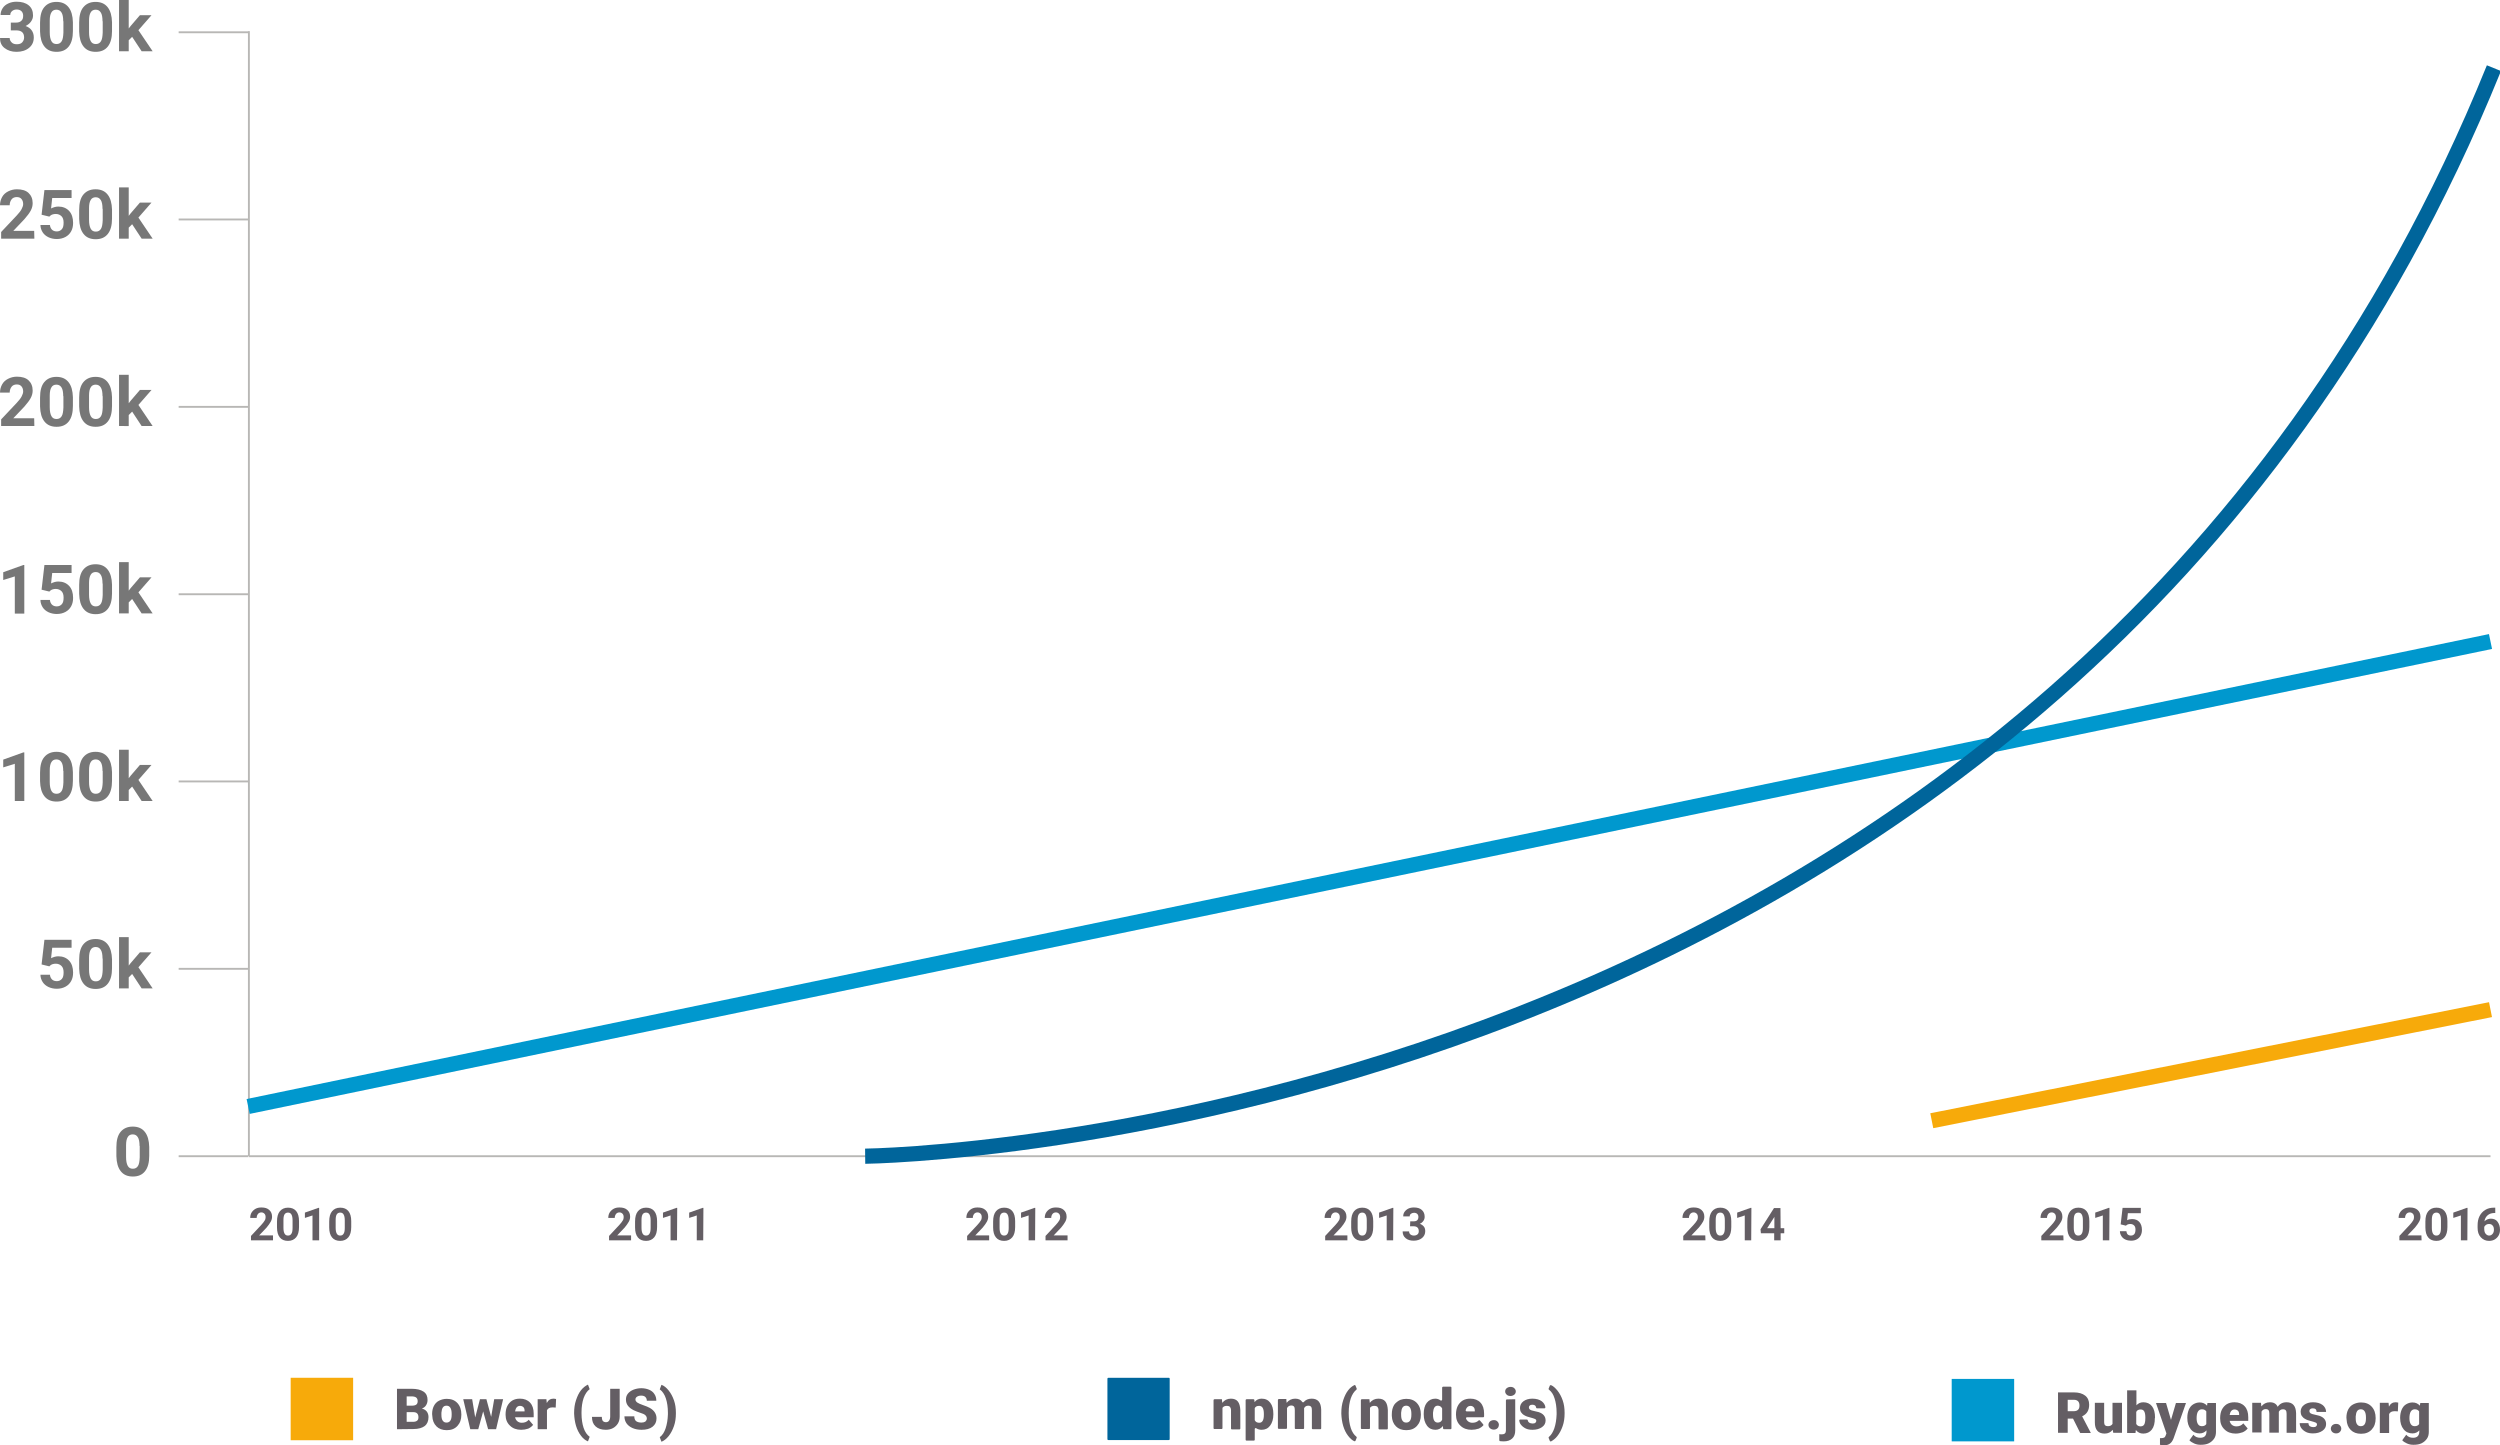 <?xml version="1.0" encoding="utf-8"?>
<!-- Generator: Adobe Illustrator 19.1.0, SVG Export Plug-In . SVG Version: 6.00 Build 0)  -->
<svg version="1.1" id="Layer_1" xmlns="http://www.w3.org/2000/svg" xmlns:xlink="http://www.w3.org/1999/xlink" x="0px" y="0px"
	 width="1316.8px" height="761.3px" viewBox="424.3 -28.9 1316.8 761.3" style="enable-background:new 424.3 -28.9 1316.8 761.3;"
	 xml:space="preserve">
<style type="text/css">
	.st0{fill:none;stroke:#B8B7B5;stroke-miterlimit:10;}
	.st1{fill:#777777;}
	.st2{fill:#645E64;}
	.st3{fill:#F7AA0A;}
	.st4{fill:#00659B;}
	.st5{fill:#0098CE;}
	.st6{fill:none;stroke:#0098CE;stroke-width:8;stroke-miterlimit:10;}
	.st7{fill:none;stroke:#00659B;stroke-width:8;stroke-miterlimit:10;}
	.st8{fill:none;stroke:#F7AA0A;stroke-width:8;stroke-miterlimit:10;}
</style>
<line class="st0" x1="555.4" y1="-12.5" x2="555.4" y2="580.1"/>
<line class="st0" x1="555.4" y1="580.1" x2="1736.1" y2="580.1"/>
<line class="st0" x1="518.4" y1="-11.9" x2="555.1" y2="-11.9"/>
<line class="st0" x1="518.4" y1="86.7" x2="555.1" y2="86.7"/>
<line class="st0" x1="518.4" y1="185.4" x2="555.1" y2="185.4"/>
<line class="st0" x1="518.4" y1="284.1" x2="555.1" y2="284.1"/>
<line class="st0" x1="518.4" y1="382.7" x2="555.1" y2="382.7"/>
<line class="st0" x1="518.4" y1="481.4" x2="555.1" y2="481.4"/>
<line class="st0" x1="518.4" y1="580.1" x2="555.1" y2="580.1"/>
<g>
	<path class="st1" d="M430-17h2.7c1.3,0,2.2-0.3,2.9-1c0.7-0.7,0.9-1.5,0.9-2.6c0-1-0.3-1.8-0.9-2.4c-0.6-0.6-1.5-0.9-2.5-0.9
		s-1.8,0.3-2.4,0.8c-0.6,0.5-1,1.2-1,2.1h-5.1c0-1.3,0.4-2.5,1.1-3.6s1.7-1.9,3-2.5c1.3-0.6,2.7-0.9,4.3-0.9c2.7,0,4.8,0.6,6.4,1.9
		s2.3,3.1,2.3,5.4c0,1.2-0.4,2.2-1.1,3.2s-1.7,1.7-2.8,2.3c1.4,0.5,2.5,1.3,3.2,2.3c0.7,1,1.1,2.2,1.1,3.7c0,2.3-0.8,4.1-2.5,5.5
		c-1.7,1.4-3.9,2.1-6.6,2.1c-2.6,0-4.6-0.7-6.3-2s-2.4-3.1-2.4-5.3h5.1c0,1,0.4,1.7,1.1,2.4s1.6,0.9,2.7,0.9c1.2,0,2.2-0.3,2.8-1
		s1-1.5,1-2.5c0-2.6-1.4-3.8-4.2-3.8H430V-17z"/>
	<path class="st1" d="M462.7-12.5c0,3.5-0.7,6.2-2.2,8.1s-3.6,2.8-6.4,2.8c-2.8,0-4.9-0.9-6.4-2.8s-2.2-4.5-2.3-7.9V-17
		c0-3.6,0.7-6.3,2.2-8.1s3.6-2.8,6.4-2.8s4.9,0.9,6.4,2.8c1.5,1.9,2.2,4.5,2.3,7.9V-12.5z M457.6-17.7c0-2.1-0.3-3.7-0.9-4.6
		c-0.6-1-1.5-1.5-2.7-1.5c-1.2,0-2.1,0.5-2.6,1.4c-0.6,0.9-0.9,2.4-0.9,4.3v6.2c0,2.1,0.3,3.6,0.9,4.7c0.6,1.1,1.5,1.5,2.7,1.5
		s2.1-0.5,2.7-1.5c0.6-1,0.8-2.5,0.9-4.5v-6H457.6z"/>
	<path class="st1" d="M483.3-12.5c0,3.5-0.7,6.2-2.2,8.1s-3.6,2.8-6.4,2.8s-4.9-0.9-6.4-2.8s-2.2-4.5-2.3-7.9V-17
		c0-3.6,0.7-6.3,2.2-8.1s3.6-2.8,6.4-2.8s4.9,0.9,6.4,2.8c1.5,1.9,2.2,4.5,2.3,7.9V-12.5z M478.3-17.7c0-2.1-0.3-3.7-0.9-4.6
		c-0.6-1-1.5-1.5-2.7-1.5s-2.1,0.5-2.6,1.4c-0.6,0.9-0.9,2.4-0.9,4.3v6.2c0,2.1,0.3,3.6,0.9,4.7s1.5,1.5,2.7,1.5
		c1.2,0,2.1-0.5,2.7-1.5s0.8-2.5,0.9-4.5v-6H478.3z"/>
	<path class="st1" d="M493.9-9.5l-1.8,1.8v5.8H487v-27h5.1v15l1-1.3l4.9-5.7h6.1l-6.9,7.9l7.5,11.1h-5.8L493.9-9.5z"/>
</g>
<g>
	<path class="st1" d="M442.4,96.8h-17.5v-3.5l8.3-8.8c1.1-1.2,2-2.3,2.5-3.3s0.8-1.8,0.8-2.6c0-1.1-0.3-2-0.9-2.7s-1.4-1-2.5-1
		s-2.1,0.4-2.7,1.2c-0.6,0.8-1,1.8-1,3.1h-5.1c0-1.6,0.4-3,1.1-4.3s1.8-2.3,3.2-3s2.9-1.1,4.6-1.1c2.6,0,4.7,0.6,6.1,1.9
		s2.2,3.1,2.2,5.4c0,1.3-0.3,2.6-1,3.9c-0.7,1.3-1.8,2.8-3.4,4.6l-5.8,6.1h11L442.4,96.8L442.4,96.8z"/>
	<path class="st1" d="M446.2,84.2l1.5-13H462v4.2h-10.2l-0.6,5.5c1.2-0.6,2.5-1,3.8-1c2.4,0,4.3,0.8,5.7,2.3
		c1.4,1.5,2.1,3.6,2.1,6.3c0,1.7-0.3,3.1-1,4.4c-0.7,1.3-1.7,2.3-3,3c-1.3,0.7-2.8,1.1-4.6,1.1c-1.5,0-3-0.3-4.3-0.9
		s-2.4-1.5-3.1-2.6s-1.2-2.4-1.2-3.9h5c0.1,1.1,0.5,1.9,1.1,2.5c0.6,0.6,1.5,0.9,2.5,0.9c1.1,0,2-0.4,2.7-1.2s0.9-2,0.9-3.5
		s-0.4-2.6-1.1-3.3s-1.7-1.2-3-1.2c-1.2,0-2.2,0.3-2.9,0.9l-0.5,0.5L446.2,84.2z"/>
	<path class="st1" d="M483.3,86.2c0,3.5-0.7,6.2-2.2,8.1s-3.6,2.8-6.4,2.8s-4.9-0.9-6.4-2.8s-2.2-4.5-2.3-7.9v-4.7
		c0-3.6,0.7-6.3,2.2-8.1s3.6-2.8,6.4-2.8s4.9,0.9,6.4,2.8s2.2,4.5,2.3,7.9V86.2z M478.3,81.1c0-2.1-0.3-3.7-0.9-4.6
		c-0.6-1-1.5-1.5-2.7-1.5s-2.1,0.5-2.6,1.4c-0.6,0.9-0.9,2.4-0.9,4.3v6.2c0,2.1,0.3,3.6,0.9,4.7s1.5,1.5,2.7,1.5
		c1.2,0,2.1-0.5,2.7-1.5s0.8-2.5,0.9-4.5v-6H478.3z"/>
	<path class="st1" d="M493.9,89.2l-1.8,1.8v5.8H487v-27h5.1v15l1-1.3l4.9-5.7h6.1l-6.9,7.9l7.5,11.1h-5.8L493.9,89.2z"/>
</g>
<g>
	<path class="st1" d="M442.4,195.5h-17.5V192l8.3-8.8c1.1-1.2,2-2.3,2.5-3.3s0.8-1.8,0.8-2.6c0-1.1-0.3-2-0.9-2.7s-1.4-1-2.5-1
		s-2.1,0.4-2.7,1.2c-0.6,0.8-1,1.8-1,3.1h-5.1c0-1.6,0.4-3,1.1-4.3s1.8-2.3,3.2-3s2.9-1.1,4.6-1.1c2.6,0,4.7,0.6,6.1,1.9
		s2.2,3.1,2.2,5.4c0,1.3-0.3,2.6-1,3.9c-0.7,1.3-1.8,2.8-3.4,4.6l-5.8,6.1h11L442.4,195.5L442.4,195.5z"/>
	<path class="st1" d="M462.7,185c0,3.5-0.7,6.2-2.2,8.1s-3.6,2.8-6.4,2.8c-2.8,0-4.9-0.9-6.4-2.8s-2.2-4.5-2.3-7.9v-4.7
		c0-3.6,0.7-6.3,2.2-8.1s3.6-2.8,6.4-2.8s4.9,0.9,6.4,2.8s2.2,4.5,2.3,7.9V185z M457.6,179.8c0-2.1-0.3-3.7-0.9-4.6
		c-0.6-1-1.5-1.5-2.7-1.5c-1.2,0-2.1,0.5-2.6,1.4c-0.6,0.9-0.9,2.4-0.9,4.3v6.2c0,2.1,0.3,3.6,0.9,4.7c0.6,1.1,1.5,1.5,2.7,1.5
		s2.1-0.5,2.7-1.5c0.6-1,0.8-2.5,0.9-4.5v-6H457.6z"/>
	<path class="st1" d="M483.3,185c0,3.5-0.7,6.2-2.2,8.1s-3.6,2.8-6.4,2.8s-4.9-0.9-6.4-2.8s-2.2-4.5-2.3-7.9v-4.7
		c0-3.6,0.7-6.3,2.2-8.1s3.6-2.8,6.4-2.8s4.9,0.9,6.4,2.8s2.2,4.5,2.3,7.9V185z M478.3,179.8c0-2.1-0.3-3.7-0.9-4.6
		c-0.6-1-1.5-1.5-2.7-1.5s-2.1,0.5-2.6,1.4c-0.6,0.9-0.9,2.4-0.9,4.3v6.2c0,2.1,0.3,3.6,0.9,4.7s1.5,1.5,2.7,1.5
		c1.2,0,2.1-0.5,2.7-1.5s0.8-2.5,0.9-4.5v-6H478.3z"/>
	<path class="st1" d="M493.9,187.9l-1.8,1.8v5.8H487v-27h5.1v15l1-1.3l4.9-5.7h6.1l-6.9,7.9l7.5,11.1h-5.8L493.9,187.9z"/>
</g>
<g>
	<path class="st1" d="M437.2,294.3h-5.1v-19.6l-6.1,1.9v-4.1l10.6-3.8h0.5v25.6H437.2z"/>
	<path class="st1" d="M446.2,281.7l1.5-13H462v4.2h-10.2l-0.6,5.5c1.2-0.6,2.5-1,3.8-1c2.4,0,4.3,0.8,5.7,2.3
		c1.4,1.5,2.1,3.6,2.1,6.3c0,1.7-0.3,3.1-1,4.4c-0.7,1.3-1.7,2.3-3,3c-1.3,0.7-2.8,1.1-4.6,1.1c-1.5,0-3-0.3-4.3-0.9
		s-2.4-1.5-3.1-2.6s-1.2-2.4-1.2-3.9h5c0.1,1.1,0.5,1.9,1.1,2.5c0.6,0.6,1.5,0.9,2.5,0.9c1.1,0,2-0.4,2.7-1.2s0.9-2,0.9-3.5
		s-0.4-2.6-1.1-3.3s-1.7-1.2-3-1.2c-1.2,0-2.2,0.3-2.9,0.9l-0.5,0.5L446.2,281.7z"/>
	<path class="st1" d="M483.3,283.7c0,3.5-0.7,6.2-2.2,8.1s-3.6,2.8-6.4,2.8s-4.9-0.9-6.4-2.8s-2.2-4.5-2.3-7.9v-4.7
		c0-3.6,0.7-6.3,2.2-8.1s3.6-2.8,6.4-2.8s4.9,0.9,6.4,2.8s2.2,4.5,2.3,7.9V283.7z M478.3,278.5c0-2.1-0.3-3.7-0.9-4.6
		c-0.6-1-1.5-1.5-2.7-1.5s-2.1,0.5-2.6,1.4c-0.6,0.9-0.9,2.4-0.9,4.3v6.2c0,2.1,0.3,3.6,0.9,4.7s1.5,1.5,2.7,1.5
		c1.2,0,2.1-0.5,2.7-1.5s0.8-2.5,0.9-4.5v-6H478.3z"/>
	<path class="st1" d="M493.9,286.6l-1.8,1.8v5.8H487v-27h5.1v15l1-1.3l4.9-5.7h6.1l-6.9,7.9l7.5,11.1h-5.8L493.9,286.6z"/>
</g>
<g>
	<path class="st1" d="M437.2,393h-5.1v-19.6l-6.1,1.9v-4.1l10.6-3.8h0.5V393H437.2z"/>
	<path class="st1" d="M462.7,382.4c0,3.5-0.7,6.2-2.2,8.1s-3.6,2.8-6.4,2.8c-2.8,0-4.9-0.9-6.4-2.8s-2.2-4.5-2.3-7.9V378
		c0-3.6,0.7-6.3,2.2-8.1s3.6-2.8,6.4-2.8s4.9,0.9,6.4,2.8s2.2,4.5,2.3,7.9V382.4z M457.6,377.2c0-2.1-0.3-3.7-0.9-4.6
		c-0.6-1-1.5-1.5-2.7-1.5c-1.2,0-2.1,0.5-2.6,1.4c-0.6,0.9-0.9,2.4-0.9,4.3v6.2c0,2.1,0.3,3.6,0.9,4.7c0.6,1.1,1.5,1.5,2.7,1.5
		s2.1-0.5,2.7-1.5c0.6-1,0.8-2.5,0.9-4.5v-6H457.6z"/>
	<path class="st1" d="M483.3,382.4c0,3.5-0.7,6.2-2.2,8.1s-3.6,2.8-6.4,2.8s-4.9-0.9-6.4-2.8s-2.2-4.5-2.3-7.9V378
		c0-3.6,0.7-6.3,2.2-8.1s3.6-2.8,6.4-2.8s4.9,0.9,6.4,2.8s2.2,4.5,2.3,7.9V382.4z M478.3,377.2c0-2.1-0.3-3.7-0.9-4.6
		c-0.6-1-1.5-1.5-2.7-1.5s-2.1,0.5-2.6,1.4c-0.6,0.9-0.9,2.4-0.9,4.3v6.2c0,2.1,0.3,3.6,0.9,4.7s1.5,1.5,2.7,1.5
		c1.2,0,2.1-0.5,2.7-1.5s0.8-2.5,0.9-4.5v-6H478.3z"/>
	<path class="st1" d="M493.9,385.4l-1.8,1.8v5.8H487v-27h5.1v15l1-1.3l4.9-5.7h6.1l-6.9,7.9l7.5,11.1h-5.8L493.9,385.4z"/>
</g>
<g>
	<path class="st1" d="M446.2,479.1l1.5-13H462v4.2h-10.2l-0.6,5.5c1.2-0.6,2.5-1,3.8-1c2.4,0,4.3,0.8,5.7,2.3
		c1.4,1.5,2.1,3.6,2.1,6.3c0,1.7-0.3,3.1-1,4.4c-0.7,1.3-1.7,2.3-3,3c-1.3,0.7-2.8,1.1-4.6,1.1c-1.5,0-3-0.3-4.3-0.9
		s-2.4-1.5-3.1-2.6s-1.2-2.4-1.2-3.9h5c0.1,1.1,0.5,1.9,1.1,2.5c0.6,0.6,1.5,0.9,2.5,0.9c1.1,0,2-0.4,2.7-1.2s0.9-2,0.9-3.5
		s-0.4-2.6-1.1-3.3s-1.7-1.2-3-1.2c-1.2,0-2.2,0.3-2.9,0.9l-0.5,0.5L446.2,479.1z"/>
	<path class="st1" d="M483.3,481.1c0,3.5-0.7,6.2-2.2,8.1s-3.6,2.8-6.4,2.8s-4.9-0.9-6.4-2.8s-2.2-4.5-2.3-7.9v-4.7
		c0-3.6,0.7-6.3,2.2-8.1s3.6-2.8,6.4-2.8s4.9,0.9,6.4,2.8s2.2,4.5,2.3,7.9V481.1z M478.3,476c0-2.1-0.3-3.7-0.9-4.6
		c-0.6-1-1.5-1.5-2.7-1.5s-2.1,0.5-2.6,1.4c-0.6,0.9-0.9,2.4-0.9,4.3v6.2c0,2.1,0.3,3.6,0.9,4.7s1.5,1.5,2.7,1.5
		c1.2,0,2.1-0.5,2.7-1.5s0.8-2.5,0.9-4.5v-6H478.3z"/>
	<path class="st1" d="M493.9,484.1l-1.8,1.8v5.8H487v-27h5.1v15l1-1.3l4.9-5.7h6.1l-6.9,7.9l7.5,11.1h-5.8L493.9,484.1z"/>
</g>
<g>
	<path class="st1" d="M502.9,579.9c0,3.5-0.7,6.2-2.2,8.1s-3.6,2.8-6.4,2.8s-4.9-0.9-6.4-2.8s-2.2-4.5-2.3-7.9v-4.7
		c0-3.6,0.7-6.3,2.2-8.1s3.6-2.8,6.4-2.8s4.9,0.9,6.4,2.8s2.2,4.5,2.3,7.9V579.9z M497.8,574.7c0-2.1-0.3-3.7-0.9-4.6
		c-0.6-1-1.5-1.5-2.7-1.5s-2.1,0.5-2.6,1.4c-0.6,0.9-0.9,2.4-0.9,4.3v6.2c0,2.1,0.3,3.6,0.9,4.7s1.5,1.5,2.7,1.5
		c1.2,0,2.1-0.5,2.7-1.5s0.8-2.5,0.9-4.5v-6H497.8z"/>
</g>
<g>
	<path class="st2" d="M568.2,624.4h-11.7v-2.3l5.5-5.9c0.8-0.8,1.3-1.6,1.7-2.2s0.5-1.2,0.5-1.8c0-0.8-0.2-1.4-0.6-1.8
		c-0.4-0.4-0.9-0.7-1.6-0.7c-0.8,0-1.4,0.3-1.8,0.8s-0.7,1.2-0.7,2.1h-3.4c0-1,0.2-2,0.7-2.8s1.2-1.5,2.1-2s1.9-0.7,3.1-0.7
		c1.8,0,3.1,0.4,4.1,1.3s1.5,2,1.5,3.6c0,0.8-0.2,1.7-0.7,2.6s-1.2,1.9-2.2,3.1l-3.9,4.1h7.3v2.6H568.2z"/>
	<path class="st2" d="M581.8,617.4c0,2.4-0.5,4.2-1.5,5.4s-2.4,1.9-4.3,1.9s-3.3-0.6-4.3-1.8s-1.5-3-1.5-5.3v-3.1
		c0-2.4,0.5-4.2,1.5-5.4s2.4-1.9,4.3-1.9s3.3,0.6,4.3,1.8s1.5,3,1.5,5.3V617.4z M578.4,613.9c0-1.4-0.2-2.4-0.6-3.1s-1-1-1.8-1
		s-1.4,0.3-1.8,0.9s-0.6,1.6-0.6,2.9v4.2c0,1.4,0.2,2.4,0.6,3.1s1,1,1.8,1s1.4-0.3,1.8-1c0.4-0.6,0.6-1.6,0.6-3V613.9z"/>
	<path class="st2" d="M592.3,624.4h-3.4v-13.1l-4,1.3v-2.8l7.1-2.5h0.4v17.1H592.3z"/>
	<path class="st2" d="M609.3,617.4c0,2.4-0.5,4.2-1.5,5.4s-2.4,1.9-4.3,1.9s-3.3-0.6-4.3-1.8s-1.5-3-1.5-5.3v-3.1
		c0-2.4,0.5-4.2,1.5-5.4s2.4-1.9,4.3-1.9s3.3,0.6,4.3,1.8s1.5,3,1.5,5.3V617.4z M605.9,613.9c0-1.4-0.2-2.4-0.6-3.1s-1-1-1.8-1
		s-1.4,0.3-1.8,0.9s-0.6,1.6-0.6,2.9v4.2c0,1.4,0.2,2.4,0.6,3.1s1,1,1.8,1s1.4-0.3,1.8-1c0.4-0.6,0.6-1.6,0.6-3V613.9z"/>
</g>
<g>
	<path class="st2" d="M633.4,723.9v-21.3h7.7c2.7,0,4.8,0.5,6.3,1.5s2.1,2.5,2.1,4.4c0,1.1-0.3,2-0.8,2.8s-1.3,1.4-2.2,1.7
		c1.1,0.3,2,0.8,2.6,1.6c0.6,0.8,0.9,1.8,0.9,2.9c0,2.1-0.7,3.7-2,4.7s-3.3,1.6-5.9,1.6L633.4,723.9L633.4,723.9z M638.5,711.5h2.7
		c1.1,0,1.9-0.2,2.4-0.6s0.7-1,0.7-1.8c0-0.9-0.3-1.5-0.8-1.9s-1.4-0.6-2.5-0.6h-2.5V711.5L638.5,711.5z M638.5,714.9v5.1h3.4
		c0.9,0,1.6-0.2,2.1-0.6c0.5-0.4,0.7-1,0.7-1.8c0-1.8-0.9-2.7-2.7-2.7H638.5z"/>
	<path class="st2" d="M651.9,715.9c0-1.6,0.3-3,0.9-4.2s1.5-2.2,2.7-2.8s2.5-1,4.1-1c2.4,0,4.2,0.7,5.6,2.2s2.1,3.5,2.1,6v0.2
		c0,2.5-0.7,4.4-2.1,5.9s-3.2,2.2-5.6,2.2c-2.3,0-4.1-0.7-5.4-2c-1.4-1.4-2.1-3.2-2.2-5.5L651.9,715.9z M656.8,716.2
		c0,1.5,0.2,2.5,0.7,3.2s1.1,1,2,1c1.8,0,2.7-1.4,2.7-4.1v-0.5c0-2.8-0.9-4.3-2.7-4.3c-1.7,0-2.5,1.2-2.7,3.7V716.2z"/>
	<path class="st2" d="M683,717.4l1.6-9.3h4.7l-3.7,15.8h-4.2l-2.6-9.4l-2.6,9.4H672l-3.7-15.8h4.7l1.6,9.6l2.5-9.6h3.4L683,717.4z"
		/>
	<path class="st2" d="M698.8,724.2c-2.4,0-4.4-0.7-5.9-2.2c-1.5-1.4-2.3-3.3-2.3-5.7V716c0-1.6,0.3-3.1,0.9-4.3s1.5-2.2,2.6-2.9
		c1.2-0.7,2.5-1,4.1-1c2.2,0,4,0.7,5.3,2.1c1.3,1.4,1.9,3.3,1.9,5.8v1.9h-9.8c0.2,0.9,0.6,1.6,1.2,2.1c0.6,0.5,1.4,0.8,2.3,0.8
		c1.6,0,2.8-0.5,3.7-1.6l2.3,2.7c-0.6,0.8-1.5,1.5-2.6,2C701.3,724,700.1,724.2,698.8,724.2z M698.2,711.6c-1.4,0-2.3,1-2.6,2.9h5
		v-0.4c0-0.8-0.2-1.4-0.6-1.8S699,711.6,698.2,711.6z"/>
	<path class="st2" d="M717,712.5l-1.6-0.1c-1.6,0-2.5,0.5-3,1.5v10h-4.9v-15.8h4.6l0.2,2c0.8-1.6,2-2.3,3.5-2.3c0.5,0,1,0.1,1.4,0.2
		L717,712.5z"/>
	<path class="st2" d="M726.7,715.3c0-2.4,0.3-4.6,1-6.7s1.5-3.8,2.6-5.2c1.1-1.4,2.4-2.4,3.7-3l0.9,2.4c-1.4,1-2.4,2.6-3.2,4.7
		c-0.7,2.1-1.1,4.6-1.1,7.5v0.6c0,2.9,0.4,5.5,1.1,7.6s1.8,3.7,3.2,4.7l-0.9,2.4c-1.3-0.5-2.6-1.5-3.7-3c-1.1-1.4-2-3.2-2.6-5.2
		s-0.9-4.2-1-6.4V715.3z"/>
	<path class="st2" d="M745.6,702.6h5.1v14.6c0,1.4-0.3,2.6-0.9,3.6c-0.6,1-1.5,1.9-2.6,2.5s-2.4,0.9-3.8,0.9c-2.3,0-4.1-0.6-5.4-1.8
		c-1.3-1.2-1.9-2.8-1.9-5h5.2c0,1,0.2,1.7,0.5,2.1s0.9,0.7,1.7,0.7c0.7,0,1.3-0.3,1.6-0.8c0.4-0.5,0.6-1.3,0.6-2.2v-14.6H745.6z"/>
	<path class="st2" d="M765,718.3c0-0.8-0.3-1.3-0.8-1.8s-1.5-0.9-2.8-1.3s-2.4-0.9-3.3-1.3c-2.8-1.4-4.1-3.2-4.1-5.6
		c0-1.2,0.3-2.2,1-3.1c0.7-0.9,1.7-1.6,2.9-2.1c1.3-0.5,2.7-0.8,4.2-0.8s2.9,0.3,4.1,0.8c1.2,0.5,2.2,1.3,2.8,2.3c0.7,1,1,2.2,1,3.5
		h-5c0-0.9-0.3-1.5-0.8-2s-1.3-0.7-2.2-0.7s-1.6,0.2-2.2,0.6s-0.8,0.9-0.8,1.5c0,0.5,0.3,1,0.9,1.5c0.6,0.4,1.6,0.9,3.1,1.4
		s2.7,1,3.6,1.5c2.3,1.3,3.5,3.2,3.5,5.5c0,1.9-0.7,3.3-2.1,4.4c-1.4,1.1-3.3,1.6-5.8,1.6c-1.7,0-3.3-0.3-4.7-0.9s-2.5-1.5-3.2-2.5
		c-0.7-1-1.1-2.3-1.1-3.7h5.2c0,1.1,0.3,2,0.9,2.5c0.6,0.5,1.6,0.8,2.9,0.8c0.8,0,1.5-0.2,2-0.5C764.7,719.4,765,718.9,765,718.3z"
		/>
	<path class="st2" d="M780.3,715.7c0,2.3-0.3,4.5-1,6.5s-1.6,3.8-2.8,5.3s-2.5,2.5-3.8,3l-0.9-2.4c1.4-1,2.4-2.6,3.1-4.7
		c0.7-2.1,1.1-4.5,1.2-7.3v-0.9c0-2.9-0.4-5.5-1.1-7.6s-1.8-3.7-3.2-4.7l0.9-2.4c1.4,0.5,2.6,1.5,3.8,3s2.1,3.2,2.8,5.2s1,4.2,1,6.4
		V715.7z"/>
</g>
<g>
	<path class="st2" d="M756.8,624.4h-11.7v-2.3l5.5-5.9c0.8-0.8,1.3-1.6,1.7-2.2s0.5-1.2,0.5-1.8c0-0.8-0.2-1.4-0.6-1.8
		c-0.4-0.4-0.9-0.7-1.6-0.7c-0.8,0-1.4,0.3-1.8,0.8s-0.7,1.2-0.7,2.1h-3.4c0-1,0.2-2,0.7-2.8s1.2-1.5,2.1-2s1.9-0.7,3.1-0.7
		c1.8,0,3.1,0.4,4.1,1.3s1.5,2,1.5,3.6c0,0.8-0.2,1.7-0.7,2.6s-1.2,1.9-2.2,3.1l-3.9,4.1h7.3v2.6H756.8z"/>
	<path class="st2" d="M770.4,617.4c0,2.4-0.5,4.2-1.5,5.4s-2.4,1.9-4.3,1.9s-3.3-0.6-4.3-1.8s-1.5-3-1.5-5.3v-3.1
		c0-2.4,0.5-4.2,1.5-5.4s2.4-1.9,4.3-1.9s3.3,0.6,4.3,1.8s1.5,3,1.5,5.3V617.4z M767,613.9c0-1.4-0.2-2.4-0.6-3.1
		c-0.4-0.7-1-1-1.8-1c-0.8,0-1.4,0.3-1.8,0.9c-0.4,0.6-0.6,1.6-0.6,2.9v4.2c0,1.4,0.2,2.4,0.6,3.1c0.4,0.7,1,1,1.8,1
		c0.8,0,1.4-0.3,1.8-1c0.4-0.6,0.6-1.6,0.6-3V613.9z"/>
	<path class="st2" d="M780.9,624.4h-3.4v-13.1l-4,1.3v-2.8l7.1-2.5h0.4L780.9,624.4L780.9,624.4z"/>
	<path class="st2" d="M794.7,624.4h-3.4v-13.1l-4,1.3v-2.8l7.1-2.5h0.4L794.7,624.4L794.7,624.4z"/>
</g>
<g>
	<path class="st2" d="M945.4,624.4h-11.7v-2.3l5.5-5.9c0.8-0.8,1.3-1.6,1.7-2.2s0.5-1.2,0.5-1.8c0-0.8-0.2-1.4-0.6-1.8
		s-0.9-0.7-1.6-0.7c-0.8,0-1.4,0.3-1.8,0.8s-0.7,1.2-0.7,2.1h-3.4c0-1,0.2-2,0.7-2.8s1.2-1.5,2.1-2s1.9-0.7,3.1-0.7
		c1.8,0,3.1,0.4,4.1,1.3s1.5,2,1.5,3.6c0,0.8-0.2,1.7-0.7,2.6s-1.2,1.9-2.2,3.1l-3.9,4.1h7.3v2.6H945.4z"/>
	<path class="st2" d="M959,617.4c0,2.4-0.5,4.2-1.5,5.4s-2.4,1.9-4.3,1.9c-1.9,0-3.3-0.6-4.3-1.8s-1.5-3-1.5-5.3v-3.1
		c0-2.4,0.5-4.2,1.5-5.4s2.4-1.9,4.3-1.9s3.3,0.6,4.3,1.8s1.5,3,1.5,5.3V617.4z M955.6,613.9c0-1.4-0.2-2.4-0.6-3.1s-1-1-1.8-1
		s-1.4,0.3-1.8,0.9s-0.6,1.6-0.6,2.9v4.2c0,1.4,0.2,2.4,0.6,3.1s1,1,1.8,1s1.4-0.3,1.8-1c0.4-0.6,0.6-1.6,0.6-3V613.9z"/>
	<path class="st2" d="M969.5,624.4h-3.4v-13.1l-4,1.3v-2.8l7.1-2.5h0.4L969.5,624.4L969.5,624.4z"/>
	<path class="st2" d="M986.7,624.4H975v-2.3l5.5-5.9c0.8-0.8,1.3-1.6,1.7-2.2s0.5-1.2,0.5-1.8c0-0.8-0.2-1.4-0.6-1.8
		s-0.9-0.7-1.6-0.7c-0.8,0-1.4,0.3-1.8,0.8s-0.7,1.2-0.7,2.1h-3.4c0-1,0.2-2,0.7-2.8s1.2-1.5,2.1-2s1.9-0.7,3.1-0.7
		c1.8,0,3.1,0.4,4.1,1.3s1.5,2,1.5,3.6c0,0.8-0.2,1.7-0.7,2.6s-1.2,1.9-2.2,3.1l-3.9,4.1h7.3v2.6H986.7z"/>
</g>
<g>
	<path class="st2" d="M1134,624.4h-11.7v-2.3l5.5-5.9c0.8-0.8,1.3-1.6,1.7-2.2s0.5-1.2,0.5-1.8c0-0.8-0.2-1.4-0.6-1.8
		s-0.9-0.7-1.6-0.7c-0.8,0-1.4,0.3-1.8,0.8c-0.4,0.5-0.7,1.2-0.7,2.1h-3.3c0-1,0.2-2,0.7-2.8s1.2-1.5,2.1-2c0.9-0.5,1.9-0.7,3.1-0.7
		c1.8,0,3.1,0.4,4.1,1.3s1.5,2,1.5,3.6c0,0.8-0.2,1.7-0.7,2.6s-1.2,1.9-2.2,3.1l-3.9,4.1h7.3L1134,624.4L1134,624.4z"/>
	<path class="st2" d="M1147.6,617.4c0,2.4-0.5,4.2-1.5,5.4s-2.4,1.9-4.3,1.9c-1.9,0-3.3-0.6-4.3-1.8s-1.5-3-1.5-5.3v-3.1
		c0-2.4,0.5-4.2,1.5-5.4s2.4-1.9,4.3-1.9c1.9,0,3.3,0.6,4.3,1.8s1.5,3,1.5,5.3V617.4z M1144.2,613.9c0-1.4-0.2-2.4-0.6-3.1
		c-0.4-0.7-1-1-1.8-1s-1.4,0.3-1.8,0.9c-0.4,0.6-0.6,1.6-0.6,2.9v4.2c0,1.4,0.2,2.4,0.6,3.1c0.4,0.7,1,1,1.8,1s1.4-0.3,1.8-1
		c0.4-0.6,0.6-1.6,0.6-3V613.9z"/>
	<path class="st2" d="M1158.1,624.4h-3.4v-13.1l-4,1.3v-2.8l7.1-2.5h0.4L1158.1,624.4L1158.1,624.4z"/>
	<path class="st2" d="M1167.1,614.4h1.8c0.9,0,1.5-0.2,1.9-0.6c0.4-0.4,0.6-1,0.6-1.7s-0.2-1.2-0.6-1.6c-0.4-0.4-1-0.6-1.7-0.6
		c-0.6,0-1.2,0.2-1.6,0.5s-0.7,0.8-0.7,1.4h-3.4c0-0.9,0.2-1.7,0.7-2.4s1.2-1.3,2-1.7s1.8-0.6,2.9-0.6c1.8,0,3.2,0.4,4.2,1.3
		s1.5,2.1,1.5,3.6c0,0.8-0.2,1.5-0.7,2.2s-1.1,1.2-1.9,1.5c1,0.3,1.7,0.9,2.2,1.5s0.7,1.5,0.7,2.4c0,1.5-0.6,2.7-1.7,3.6
		c-1.1,0.9-2.6,1.4-4.4,1.4c-1.7,0-3.1-0.4-4.2-1.3s-1.6-2.1-1.6-3.6h3.4c0,0.6,0.2,1.2,0.7,1.6s1.1,0.6,1.8,0.6
		c0.8,0,1.4-0.2,1.9-0.6s0.7-1,0.7-1.7c0-1.7-0.9-2.6-2.8-2.6h-1.8L1167.1,614.4L1167.1,614.4z"/>
</g>
<g>
	<path class="st2" d="M1322.6,624.4h-11.7v-2.3l5.5-5.9c0.8-0.8,1.3-1.6,1.7-2.2s0.5-1.2,0.5-1.8c0-0.8-0.2-1.4-0.6-1.8
		s-0.9-0.7-1.6-0.7c-0.8,0-1.4,0.3-1.8,0.8s-0.7,1.2-0.7,2.1h-3.4c0-1,0.2-2,0.7-2.8s1.2-1.5,2.1-2s1.9-0.7,3.1-0.7
		c1.8,0,3.1,0.4,4.1,1.3s1.5,2,1.5,3.6c0,0.8-0.2,1.7-0.7,2.6s-1.2,1.9-2.2,3.1l-3.9,4.1h7.3L1322.6,624.4L1322.6,624.4z"/>
	<path class="st2" d="M1336.2,617.4c0,2.4-0.5,4.2-1.5,5.4s-2.4,1.9-4.3,1.9s-3.3-0.6-4.3-1.8s-1.5-3-1.5-5.3v-3.1
		c0-2.4,0.5-4.2,1.5-5.4s2.4-1.9,4.3-1.9s3.3,0.6,4.3,1.8s1.5,3,1.5,5.3V617.4z M1332.8,613.9c0-1.4-0.2-2.4-0.6-3.1s-1-1-1.8-1
		s-1.4,0.3-1.8,0.9s-0.6,1.6-0.6,2.9v4.2c0,1.4,0.2,2.4,0.6,3.1s1,1,1.8,1s1.4-0.3,1.8-1c0.4-0.6,0.6-1.6,0.6-3V613.9z"/>
	<path class="st2" d="M1346.7,624.4h-3.4v-13.1l-4,1.3v-2.8l7.1-2.5h0.4L1346.7,624.4L1346.7,624.4z"/>
	<path class="st2" d="M1362.2,618h1.9v2.7h-1.9v3.7h-3.4v-3.7h-7l-0.2-2.1l7.1-11.2h3.4L1362.2,618L1362.2,618z M1355.1,618h3.8v-6
		l-0.2,0.4L1355.1,618z"/>
</g>
<g>
	<path class="st2" d="M1511.2,624.4h-11.7v-2.3l5.5-5.9c0.8-0.8,1.3-1.6,1.7-2.2s0.5-1.2,0.5-1.8c0-0.8-0.2-1.4-0.6-1.8
		s-0.9-0.7-1.6-0.7c-0.8,0-1.4,0.3-1.8,0.8s-0.7,1.2-0.7,2.1h-3.4c0-1,0.2-2,0.7-2.8s1.2-1.5,2.1-2s1.9-0.7,3.1-0.7
		c1.8,0,3.1,0.4,4.1,1.3s1.5,2,1.5,3.6c0,0.8-0.2,1.7-0.7,2.6s-1.2,1.9-2.2,3.1l-3.9,4.1h7.3L1511.2,624.4L1511.2,624.4z"/>
	<path class="st2" d="M1524.8,617.4c0,2.4-0.5,4.2-1.5,5.4s-2.4,1.9-4.3,1.9s-3.3-0.6-4.3-1.8s-1.5-3-1.5-5.3v-3.1
		c0-2.4,0.5-4.2,1.5-5.4s2.4-1.9,4.3-1.9s3.3,0.6,4.3,1.8s1.5,3,1.5,5.3V617.4z M1521.4,613.9c0-1.4-0.2-2.4-0.6-3.1s-1-1-1.8-1
		s-1.4,0.3-1.8,0.9s-0.6,1.6-0.6,2.9v4.2c0,1.4,0.2,2.4,0.6,3.1s1,1,1.8,1s1.4-0.3,1.8-1c0.4-0.6,0.6-1.6,0.6-3V613.9z"/>
	<path class="st2" d="M1535.3,624.4h-3.4v-13.1l-4,1.3v-2.8l7.1-2.5h0.4L1535.3,624.4L1535.3,624.4z"/>
	<path class="st2" d="M1541.3,616l1-8.7h9.6v2.8h-6.8l-0.4,3.7c0.8-0.4,1.7-0.6,2.6-0.6c1.6,0,2.9,0.5,3.8,1.5s1.4,2.4,1.4,4.2
		c0,1.1-0.2,2.1-0.7,3s-1.1,1.5-2,2s-1.9,0.7-3.1,0.7c-1,0-2-0.2-2.9-0.6s-1.6-1-2.1-1.8s-0.8-1.6-0.8-2.6h3.4
		c0.1,0.7,0.3,1.3,0.7,1.7s1,0.6,1.7,0.6c0.8,0,1.4-0.3,1.8-0.8s0.6-1.3,0.6-2.3s-0.2-1.7-0.7-2.2s-1.2-0.8-2-0.8s-1.5,0.2-2,0.6
		l-0.3,0.3L1541.3,616z"/>
</g>
<g>
	<path class="st2" d="M1699.8,624.4h-11.7v-2.3l5.5-5.9c0.8-0.8,1.3-1.6,1.7-2.2s0.5-1.2,0.5-1.8c0-0.8-0.2-1.4-0.6-1.8
		s-0.9-0.7-1.6-0.7c-0.8,0-1.4,0.3-1.8,0.8s-0.7,1.2-0.7,2.1h-3.4c0-1,0.2-2,0.7-2.8s1.2-1.5,2.1-2s1.9-0.7,3.1-0.7
		c1.8,0,3.1,0.4,4.1,1.3s1.5,2,1.5,3.6c0,0.8-0.2,1.7-0.7,2.6s-1.2,1.9-2.2,3.1l-3.9,4.1h7.3L1699.8,624.4L1699.8,624.4z"/>
	<path class="st2" d="M1713.4,617.4c0,2.4-0.5,4.2-1.5,5.4s-2.4,1.9-4.3,1.9s-3.3-0.6-4.3-1.8s-1.5-3-1.5-5.3v-3.1
		c0-2.4,0.5-4.2,1.5-5.4s2.4-1.9,4.3-1.9s3.3,0.6,4.3,1.8s1.5,3,1.5,5.3V617.4z M1710,613.9c0-1.4-0.2-2.4-0.6-3.1s-1-1-1.8-1
		s-1.4,0.3-1.8,0.9s-0.6,1.6-0.6,2.9v4.2c0,1.4,0.2,2.4,0.6,3.1s1,1,1.8,1s1.4-0.3,1.8-1c0.4-0.6,0.6-1.6,0.6-3V613.9z"/>
	<path class="st2" d="M1723.9,624.4h-3.4v-13.1l-4,1.3v-2.8l7.1-2.5h0.4L1723.9,624.4L1723.9,624.4z"/>
	<path class="st2" d="M1738.6,607.2v2.8h-0.3c-1.5,0-2.8,0.4-3.7,1.2s-1.5,1.8-1.7,3.2c0.9-0.9,2.1-1.4,3.4-1.4
		c1.5,0,2.7,0.5,3.5,1.6s1.3,2.5,1.3,4.2c0,1.1-0.2,2.1-0.7,3s-1.2,1.6-2,2.1s-1.9,0.8-3,0.8c-1.8,0-3.2-0.6-4.4-1.9s-1.7-2.9-1.7-5
		v-1.2c0-1.9,0.3-3.5,1-4.9s1.7-2.5,3-3.3s2.8-1.2,4.6-1.2L1738.6,607.2L1738.6,607.2z M1735.3,615.8c-0.5,0-1,0.1-1.5,0.4
		c-0.4,0.3-0.8,0.7-1,1.1v1c0,1.1,0.2,2,0.7,2.6s1.1,1,1.9,1c0.7,0,1.3-0.3,1.8-0.9s0.7-1.3,0.7-2.2s-0.2-1.7-0.7-2.2
		C1736.7,616,1736.1,615.8,1735.3,615.8z"/>
</g>
<rect x="577.4" y="696.8" class="st3" width="32.9" height="32.9"/>
<g>
	<path class="st2" d="M1067.9,708.1l0.2,1.9c1.1-1.4,2.6-2.2,4.5-2.2c1.7,0,2.9,0.5,3.7,1.5c0.8,1,1.2,2.5,1.3,4.5v9.7
		c0,0.3-0.2,0.5-0.5,0.5h-3.9c-0.3,0-0.5-0.2-0.5-0.5V714c0-0.8-0.2-1.4-0.5-1.8c-0.3-0.4-0.9-0.6-1.8-0.6c-0.9,0-1.6,0.3-2.1,0.9
		c-0.1,0.1-0.1,0.2-0.1,0.3v10.5c0,0.3-0.2,0.5-0.5,0.5h-3.7c-0.3,0-0.5-0.2-0.5-0.5v-14.7c0-0.3,0.2-0.5,0.5-0.5L1067.9,708.1
		L1067.9,708.1z"/>
	<path class="st2" d="M1095,716.1c0,2.5-0.6,4.4-1.7,5.9s-2.6,2.2-4.5,2.2c-1.1,0-2-0.3-2.8-0.8c-0.3-0.3-0.8,0-0.8,0.4v5.6
		c0,0.3-0.2,0.5-0.5,0.5h-3.8c-0.3,0-0.5-0.2-0.5-0.5v-20.8c0-0.3,0.2-0.5,0.5-0.5h3.6c0.3,0,0.5,0.2,0.5,0.5l0.1,1
		c0.9-1.2,2.2-1.8,3.7-1.8c2,0,3.5,0.7,4.6,2.2c1.1,1.4,1.6,3.4,1.6,5.9v0.2H1095z M1090,715.8c0-2.8-0.8-4.2-2.5-4.2
		c-1.2,0-1.9,0.4-2.3,1.2c0,0.1,0,0.1,0,0.2v6c0,0.1,0,0.2,0.1,0.3c0.4,0.8,1.2,1.2,2.3,1.2c1.6,0,2.4-1.4,2.4-4.1L1090,715.8
		L1090,715.8z"/>
	<path class="st2" d="M1101.8,708.1l0.2,1.9c1.1-1.4,2.6-2.2,4.5-2.2c1.7,0,3,0.6,3.7,1.7c0.2,0.3,0.6,0.3,0.8,0.1
		c1-1.2,2.4-1.8,4.2-1.8c3.2,0,4.9,1.9,5,5.8v9.8c0,0.3-0.2,0.5-0.5,0.5h-3.9c-0.3,0-0.5-0.2-0.5-0.5v-9.5c0-0.8-0.1-1.4-0.4-1.8
		s-0.8-0.6-1.5-0.6c-1,0-1.7,0.4-2.2,1.3v0.2v10.3c0,0.3-0.2,0.5-0.5,0.5h-3.9c-0.3,0-0.5-0.2-0.5-0.5v-9.5c0-0.8-0.1-1.4-0.4-1.8
		s-0.8-0.6-1.5-0.6c-0.9,0-1.6,0.4-2.1,1.2c-0.1,0.1-0.1,0.2-0.1,0.3v10.3c0,0.3-0.2,0.5-0.5,0.5h-3.8c-0.3,0-0.5-0.2-0.5-0.5v-14.7
		c0-0.3,0.2-0.5,0.5-0.5h4.1V708.1z"/>
	<path class="st2" d="M1130.8,715.3c0-2.4,0.3-4.6,1-6.7c0.7-2.1,1.5-3.8,2.6-5.2c0.9-1.2,2-2.1,3.2-2.7c0.3-0.2,0.6,0,0.7,0.3
		l0.6,1.5c0.1,0.2,0,0.5-0.2,0.6c-1.2,1-2.2,2.5-2.9,4.5c-0.7,2.1-1.1,4.6-1.1,7.5v0.6c0,2.9,0.4,5.5,1.1,7.6
		c0.6,1.9,1.6,3.5,2.9,4.5c0.2,0.1,0.3,0.4,0.2,0.6l-0.6,1.5c-0.1,0.3-0.4,0.4-0.7,0.3c-1.1-0.5-2.2-1.5-3.2-2.8
		c-1.1-1.4-2-3.2-2.6-5.2s-0.9-4.2-1-6.4V715.3z"/>
	<path class="st2" d="M1145.6,708.1l0.2,1.9c1.1-1.4,2.6-2.2,4.5-2.2c1.7,0,2.9,0.5,3.7,1.5s1.2,2.5,1.3,4.5v9.7
		c0,0.3-0.2,0.5-0.5,0.5h-3.9c-0.3,0-0.5-0.2-0.5-0.5V714c0-0.8-0.2-1.4-0.5-1.8s-0.9-0.6-1.8-0.6c-0.9,0-1.6,0.3-2.1,0.9
		c-0.1,0.1-0.1,0.2-0.1,0.3v10.5c0,0.3-0.2,0.5-0.5,0.5h-3.8c-0.3,0-0.5-0.2-0.5-0.5v-14.7c0-0.3,0.2-0.5,0.5-0.5L1145.6,708.1
		L1145.6,708.1z"/>
	<path class="st2" d="M1157.4,715.9c0-1.9,0.4-3.4,1.2-4.8c0.7-1.1,2.3-2.3,3.4-2.7c0.9-0.3,1.9-0.5,3-0.5c2.4,0,4.2,0.7,5.6,2.2
		s2.1,3.5,2.1,6v0.2c0,2.5-0.7,4.4-2.1,5.9s-3.2,2.2-5.6,2.2c-2.3,0-4.1-0.7-5.4-2c-1.4-1.4-2.1-3.2-2.2-5.5L1157.4,715.9z
		 M1162.3,716.2c0,1.5,0.2,2.5,0.7,3.2s1.1,1,2,1c1.8,0,2.7-1.4,2.7-4.1v-0.5c0-2.8-0.9-4.3-2.7-4.3c-1.7,0-2.5,1.2-2.7,3.7V716.2z"
		/>
	<path class="st2" d="M1174.2,715.9c0-2.5,0.5-4.5,1.6-5.9s2.6-2.2,4.5-2.2c1,0,1.9,0.3,2.7,0.9c0.4,0.3,0.9,0,0.9-0.4V702
		c0-0.3,0.2-0.5,0.5-0.5h3.9c0.3,0,0.5,0.2,0.5,0.5v21.4c0,0.3-0.2,0.5-0.5,0.5h-3.4c-0.3,0-0.5-0.2-0.5-0.5l-0.1-1.2
		c-1,1.3-2.3,2-3.9,2c-1.9,0-3.4-0.7-4.5-2.2S1174.2,718.6,1174.2,715.9z M1179.1,716.2c0,2.8,0.8,4.2,2.5,4.2c1,0,1.8-0.5,2.2-1.3
		c0-0.1,0.1-0.2,0.1-0.3v-5.7c0-0.1,0-0.2-0.1-0.3c-0.4-0.8-1.2-1.3-2.2-1.3c-1.5,0-2.3,1.2-2.5,3.7V716.2z"/>
	<path class="st2" d="M1199.4,724.2c-2.4,0-4.4-0.7-5.9-2.2c-1.5-1.4-2.3-3.3-2.3-5.7V716c0-1.6,0.3-3.1,0.9-4.3s1.5-2.2,2.6-2.9
		c1.2-0.7,2.5-1,4.1-1c2.2,0,4,0.7,5.3,2.1c1.3,1.4,1.9,3.3,1.9,5.8v1.4c0,0.3-0.2,0.5-0.5,0.5h-8.5c-0.4,0-0.6,0.4-0.5,0.7
		c0.2,0.6,0.5,1,1,1.4c0.6,0.5,1.4,0.8,2.3,0.8c1.4,0,2.5-0.4,3.3-1.2c0.2-0.2,0.6-0.2,0.8,0.1l1.6,1.9c0.2,0.2,0.2,0.5,0,0.7
		c-0.6,0.6-1.4,1.2-2.3,1.6c0,0-0.1,0-0.1,0C1201.9,724,1200.7,724.2,1199.4,724.2z M1198.8,711.6c-1.2,0-2.1,0.8-2.5,2.2
		c-0.1,0.3,0.2,0.7,0.5,0.7h4.3v-0.4c0-0.8-0.2-1.4-0.6-1.8S1199.6,711.6,1198.8,711.6z"/>
	<path class="st2" d="M1211.1,719.1c0.8,0,1.4,0.2,1.9,0.7s0.8,1.1,0.8,1.8c0,0.5-0.2,1-0.4,1.4c-0.6,0.9-1.7,1.2-2.7,1.1
		c-0.6-0.1-1.1-0.3-1.6-0.7c-0.5-0.5-0.8-1.1-0.8-1.8s0.3-1.3,0.8-1.8C1209.6,719.4,1210.3,719.1,1211.1,719.1z"/>
	<path class="st2" d="M1222.4,708.1v16.4c0,1.9-0.5,3.3-1.6,4.3s-2.5,1.5-4.5,1.5c-0.6,0-1.3-0.1-1.8-0.1c-0.3,0-0.5-0.3-0.5-0.5
		v-3.2c0.6,0.1,1,0.1,1.4,0.1c1.4,0,2.1-0.7,2.1-2v-15.9c0-0.3,0.2-0.5,0.5-0.5L1222.4,708.1L1222.4,708.1z M1217.1,704
		c0-0.7,0.3-1.3,0.8-1.7s1.2-0.7,2-0.7s1.5,0.2,2,0.7s0.8,1,0.8,1.7s-0.3,1.3-0.8,1.7s-1.2,0.7-2,0.7s-1.5-0.2-2-0.7
		S1217.1,704.7,1217.1,704z"/>
	<path class="st2" d="M1233.5,719.5c0-0.4-0.2-0.8-0.7-1s-1.3-0.5-2.5-0.8s-2.2-0.6-3-1.1c-0.8-0.4-1.4-1-1.8-1.6s-0.6-1.4-0.6-2.2
		c0-1.5,0.6-2.7,1.8-3.6s2.8-1.4,4.7-1.4c2.1,0,3.8,0.5,5,1.4c1,0.8,1.7,1.8,1.9,3.1c0,0.3-0.2,0.6-0.5,0.6h-3.9
		c-0.3,0-0.5-0.2-0.5-0.4c-0.1-1-0.8-1.5-2-1.5c-0.5,0-1,0.1-1.3,0.4c-0.4,0.3-0.5,0.6-0.5,1.1c0,0.4,0.2,0.8,0.6,1.1
		s1.1,0.5,2.1,0.7c0.9,0.2,1.8,0.4,2.5,0.6c2.4,0.8,3.6,2.3,3.6,4.4c0,1.4-0.6,2.6-1.9,3.5s-2.9,1.4-5,1.4c-1.4,0-2.6-0.2-3.6-0.7
		s-1.9-1.2-2.5-2c-0.5-0.6-0.8-1.4-0.9-2.1c0-0.3,0.2-0.6,0.5-0.6h3.5c0.3,0,0.5,0.2,0.5,0.4c0.1,0.5,0.3,0.9,0.7,1.2
		c0.5,0.3,1.1,0.5,1.8,0.5c0.7,0,1.2-0.1,1.5-0.4C1233.3,720.3,1233.5,719.9,1233.5,719.5z"/>
	<path class="st2" d="M1248.4,715.7c0,2.3-0.3,4.5-1,6.5s-1.6,3.8-2.8,5.3c-1,1.3-2.2,2.2-3.3,2.8c-0.3,0.1-0.6,0-0.7-0.3l-0.6-1.5
		c-0.1-0.2,0-0.5,0.2-0.6c1.2-1,2.1-2.5,2.8-4.5c0.7-2.1,1.1-4.5,1.2-7.3v-0.9c0-2.9-0.4-5.5-1.1-7.6c-0.6-2-1.6-3.5-2.9-4.5
		c-0.2-0.1-0.3-0.4-0.2-0.6l0.6-1.5c0.1-0.3,0.4-0.4,0.7-0.3c1.2,0.5,2.2,1.5,3.3,2.8c1.2,1.5,2.1,3.2,2.8,5.2c0.7,2,1,4.2,1,6.4
		V715.7z"/>
</g>
<g>
	<path class="st2" d="M1516.2,718.3h-2.8v7.5h-5.1v-21.3h8.4c2.5,0,4.5,0.6,5.9,1.7s2.1,2.7,2.1,4.8c0,1.5-0.3,2.7-0.9,3.7
		s-1.5,1.8-2.8,2.4l4.5,8.6v0.2h-5.5L1516.2,718.3z M1513.4,714.4h3.3c1,0,1.7-0.3,2.2-0.8s0.7-1.2,0.7-2.2c0-0.9-0.2-1.6-0.7-2.2
		c-0.5-0.5-1.2-0.8-2.2-0.8h-3.3V714.4z"/>
	<path class="st2" d="M1537.1,724.2c-1,1.3-2.5,2-4.2,2s-3.1-0.5-3.9-1.5c-0.9-1-1.3-2.5-1.3-4.4V710h4.9v10.3c0,1.4,0.7,2,2,2
		c1.1,0,1.9-0.4,2.4-1.2V710h5v15.8h-4.6L1537.1,724.2z"/>
	<path class="st2" d="M1559.3,718.1c0,2.6-0.5,4.6-1.6,6s-2.6,2.1-4.5,2.1c-1.6,0-2.9-0.6-3.9-1.9l-0.2,1.6h-4.4v-22.5h4.9v7.9
		c0.9-1,2.1-1.6,3.6-1.6c2,0,3.5,0.7,4.6,2.1s1.6,3.4,1.6,6L1559.3,718.1L1559.3,718.1z M1554.3,717.8c0-1.5-0.2-2.6-0.6-3.3
		s-1-1-1.9-1c-1.1,0-1.9,0.4-2.3,1.3v6.3c0.4,0.8,1.2,1.3,2.3,1.3c1.2,0,1.9-0.6,2.2-1.7C1554.2,720.1,1554.3,719.1,1554.3,717.8z"
		/>
	<path class="st2" d="M1567.8,719l2.6-8.9h5.3l-6.5,18.5l-0.3,0.7c-0.9,2.1-2.5,3.1-4.9,3.1c-0.6,0-1.3-0.1-2-0.3v-3.5h0.6
		c0.7,0,1.2-0.1,1.6-0.3s0.6-0.6,0.8-1.1l0.4-1.1l-5.5-16h5.3L1567.8,719z"/>
	<path class="st2" d="M1576.4,717.8c0-1.6,0.3-3,0.8-4.2s1.3-2.2,2.3-2.8s2.1-1,3.4-1c1.7,0,2.9,0.6,3.9,1.7l0.2-1.4h4.5v15.2
		c0,1.4-0.3,2.6-1,3.6s-1.6,1.8-2.8,2.4s-2.7,0.8-4.3,0.8c-1.2,0-2.3-0.2-3.4-0.7s-1.9-1-2.5-1.7l2.1-2.9c0.9,1.1,2.1,1.6,3.6,1.6
		c2.2,0,3.3-1.1,3.3-3.4v-0.5c-0.9,1-2.1,1.6-3.6,1.6c-1.9,0-3.5-0.7-4.7-2.2s-1.8-3.5-1.8-5.9V717.8z M1581.3,718.1
		c0,1.3,0.2,2.3,0.7,3.1s1.2,1.1,2.1,1.1c1.1,0,1.8-0.4,2.3-1.1v-6.7c-0.5-0.7-1.2-1.1-2.3-1.1c-0.9,0-1.6,0.4-2.1,1.2
		S1581.3,716.7,1581.3,718.1z"/>
	<path class="st2" d="M1601.9,726.2c-2.4,0-4.4-0.7-5.9-2.2c-1.5-1.4-2.3-3.3-2.3-5.7v-0.4c0-1.6,0.3-3.1,0.9-4.3s1.5-2.2,2.6-2.9
		c1.2-0.7,2.5-1,4.1-1c2.2,0,4,0.7,5.3,2.1c1.3,1.4,1.9,3.3,1.9,5.8v1.9h-9.8c0.2,0.9,0.6,1.6,1.2,2.1s1.4,0.8,2.3,0.8
		c1.6,0,2.8-0.5,3.7-1.6l2.3,2.7c-0.6,0.8-1.5,1.5-2.6,2C1604.4,725.9,1603.2,726.2,1601.9,726.2z M1601.3,713.5
		c-1.4,0-2.3,1-2.6,2.9h5V716c0-0.8-0.2-1.4-0.6-1.8S1602.1,713.5,1601.3,713.5z"/>
	<path class="st2" d="M1615.2,710l0.2,1.9c1.1-1.4,2.6-2.2,4.5-2.2c2,0,3.4,0.8,4.1,2.4c1.1-1.6,2.6-2.4,4.7-2.4
		c3.2,0,4.9,1.9,5,5.8v10.3h-5v-10c0-0.8-0.1-1.4-0.4-1.8s-0.8-0.6-1.5-0.6c-1,0-1.7,0.4-2.2,1.3v0.2v10.8h-5v-10
		c0-0.8-0.1-1.4-0.4-1.8s-0.8-0.6-1.5-0.6c-0.9,0-1.7,0.4-2.2,1.3v11h-4.9V710H1615.2z"/>
	<path class="st2" d="M1644.7,721.4c0-0.4-0.2-0.8-0.7-1s-1.3-0.5-2.5-0.8s-2.2-0.6-3-1.1c-0.8-0.4-1.4-1-1.8-1.6s-0.6-1.4-0.6-2.2
		c0-1.5,0.6-2.7,1.8-3.6s2.8-1.4,4.7-1.4c2.1,0,3.8,0.5,5,1.4s1.9,2.2,1.9,3.7h-5c0-1.3-0.7-1.9-2-1.9c-0.5,0-1,0.1-1.3,0.4
		c-0.4,0.3-0.5,0.6-0.5,1.1c0,0.4,0.2,0.8,0.6,1.1s1.1,0.5,2.1,0.7s1.8,0.4,2.5,0.6c2.4,0.8,3.6,2.3,3.6,4.4c0,1.4-0.6,2.6-1.9,3.5
		s-2.9,1.4-5,1.4c-1.4,0-2.6-0.2-3.6-0.7s-1.9-1.2-2.5-2s-0.9-1.7-0.9-2.7h4.6c0,0.7,0.3,1.3,0.7,1.6c0.5,0.3,1.1,0.5,1.8,0.5
		c0.7,0,1.2-0.1,1.5-0.4S1644.7,721.9,1644.7,721.4z"/>
	<path class="st2" d="M1654.8,721.1c0.8,0,1.4,0.2,1.9,0.7s0.8,1.1,0.8,1.8s-0.3,1.3-0.8,1.8s-1.2,0.7-1.9,0.7c-0.8,0-1.4-0.2-2-0.7
		c-0.5-0.5-0.8-1.1-0.8-1.8s0.3-1.3,0.8-1.8C1653.4,721.3,1654,721.1,1654.8,721.1z"/>
	<path class="st2" d="M1660.2,717.8c0-1.6,0.3-3,0.9-4.2s1.5-2.2,2.7-2.8s2.5-1,4.1-1c2.4,0,4.2,0.7,5.6,2.2s2.1,3.5,2.1,6v0.2
		c0,2.5-0.7,4.4-2.1,5.9s-3.2,2.2-5.6,2.2c-2.3,0-4.1-0.7-5.4-2c-1.4-1.4-2.1-3.2-2.2-5.5L1660.2,717.8z M1665.1,718.1
		c0,1.5,0.2,2.5,0.7,3.2s1.1,1,2,1c1.8,0,2.7-1.4,2.7-4.1v-0.5c0-2.8-0.9-4.3-2.7-4.3c-1.7,0-2.5,1.2-2.7,3.7V718.1z"/>
	<path class="st2" d="M1687.3,714.5l-1.6-0.1c-1.6,0-2.5,0.5-3,1.5v10h-4.9V710h4.6l0.2,2c0.8-1.6,2-2.3,3.5-2.3
		c0.5,0,1,0.1,1.4,0.2L1687.3,714.5z"/>
	<path class="st2" d="M1688.5,717.8c0-1.6,0.3-3,0.8-4.2s1.3-2.2,2.3-2.8s2.1-1,3.4-1c1.7,0,2.9,0.6,3.9,1.7l0.2-1.4h4.5v15.2
		c0,1.4-0.3,2.6-1,3.6s-1.6,1.8-2.8,2.4s-2.7,0.8-4.3,0.8c-1.2,0-2.3-0.2-3.4-0.7s-1.9-1-2.5-1.7l2.1-2.9c0.9,1.1,2.1,1.6,3.6,1.6
		c2.2,0,3.3-1.1,3.3-3.4v-0.5c-0.9,1-2.1,1.6-3.6,1.6c-1.9,0-3.5-0.7-4.7-2.2s-1.8-3.5-1.8-5.9V717.8z M1693.4,718.1
		c0,1.3,0.2,2.3,0.7,3.1s1.2,1.1,2.1,1.1c1.1,0,1.8-0.4,2.3-1.1v-6.7c-0.5-0.7-1.2-1.1-2.3-1.1c-0.9,0-1.6,0.4-2.1,1.2
		S1693.4,716.7,1693.4,718.1z"/>
</g>
<path class="st4" d="M1008.1,696.8h31.8c0.3,0,0.5,0.2,0.5,0.5v31.8c0,0.3-0.2,0.5-0.5,0.5h-31.8c-0.3,0-0.5-0.2-0.5-0.5v-31.8
	C1007.6,697,1007.8,696.8,1008.1,696.8z"/>
<rect x="1452.3" y="697.4" class="st5" width="32.9" height="32.9"/>
<line class="st6" x1="555" y1="553.9" x2="1736.1" y2="309"/>
<path class="st7" d="M880,580.1c0,0,628.5-6.8,857.9-573.1"/>
<line class="st8" x1="1441.8" y1="561.4" x2="1736.1" y2="502.9"/>
</svg>
